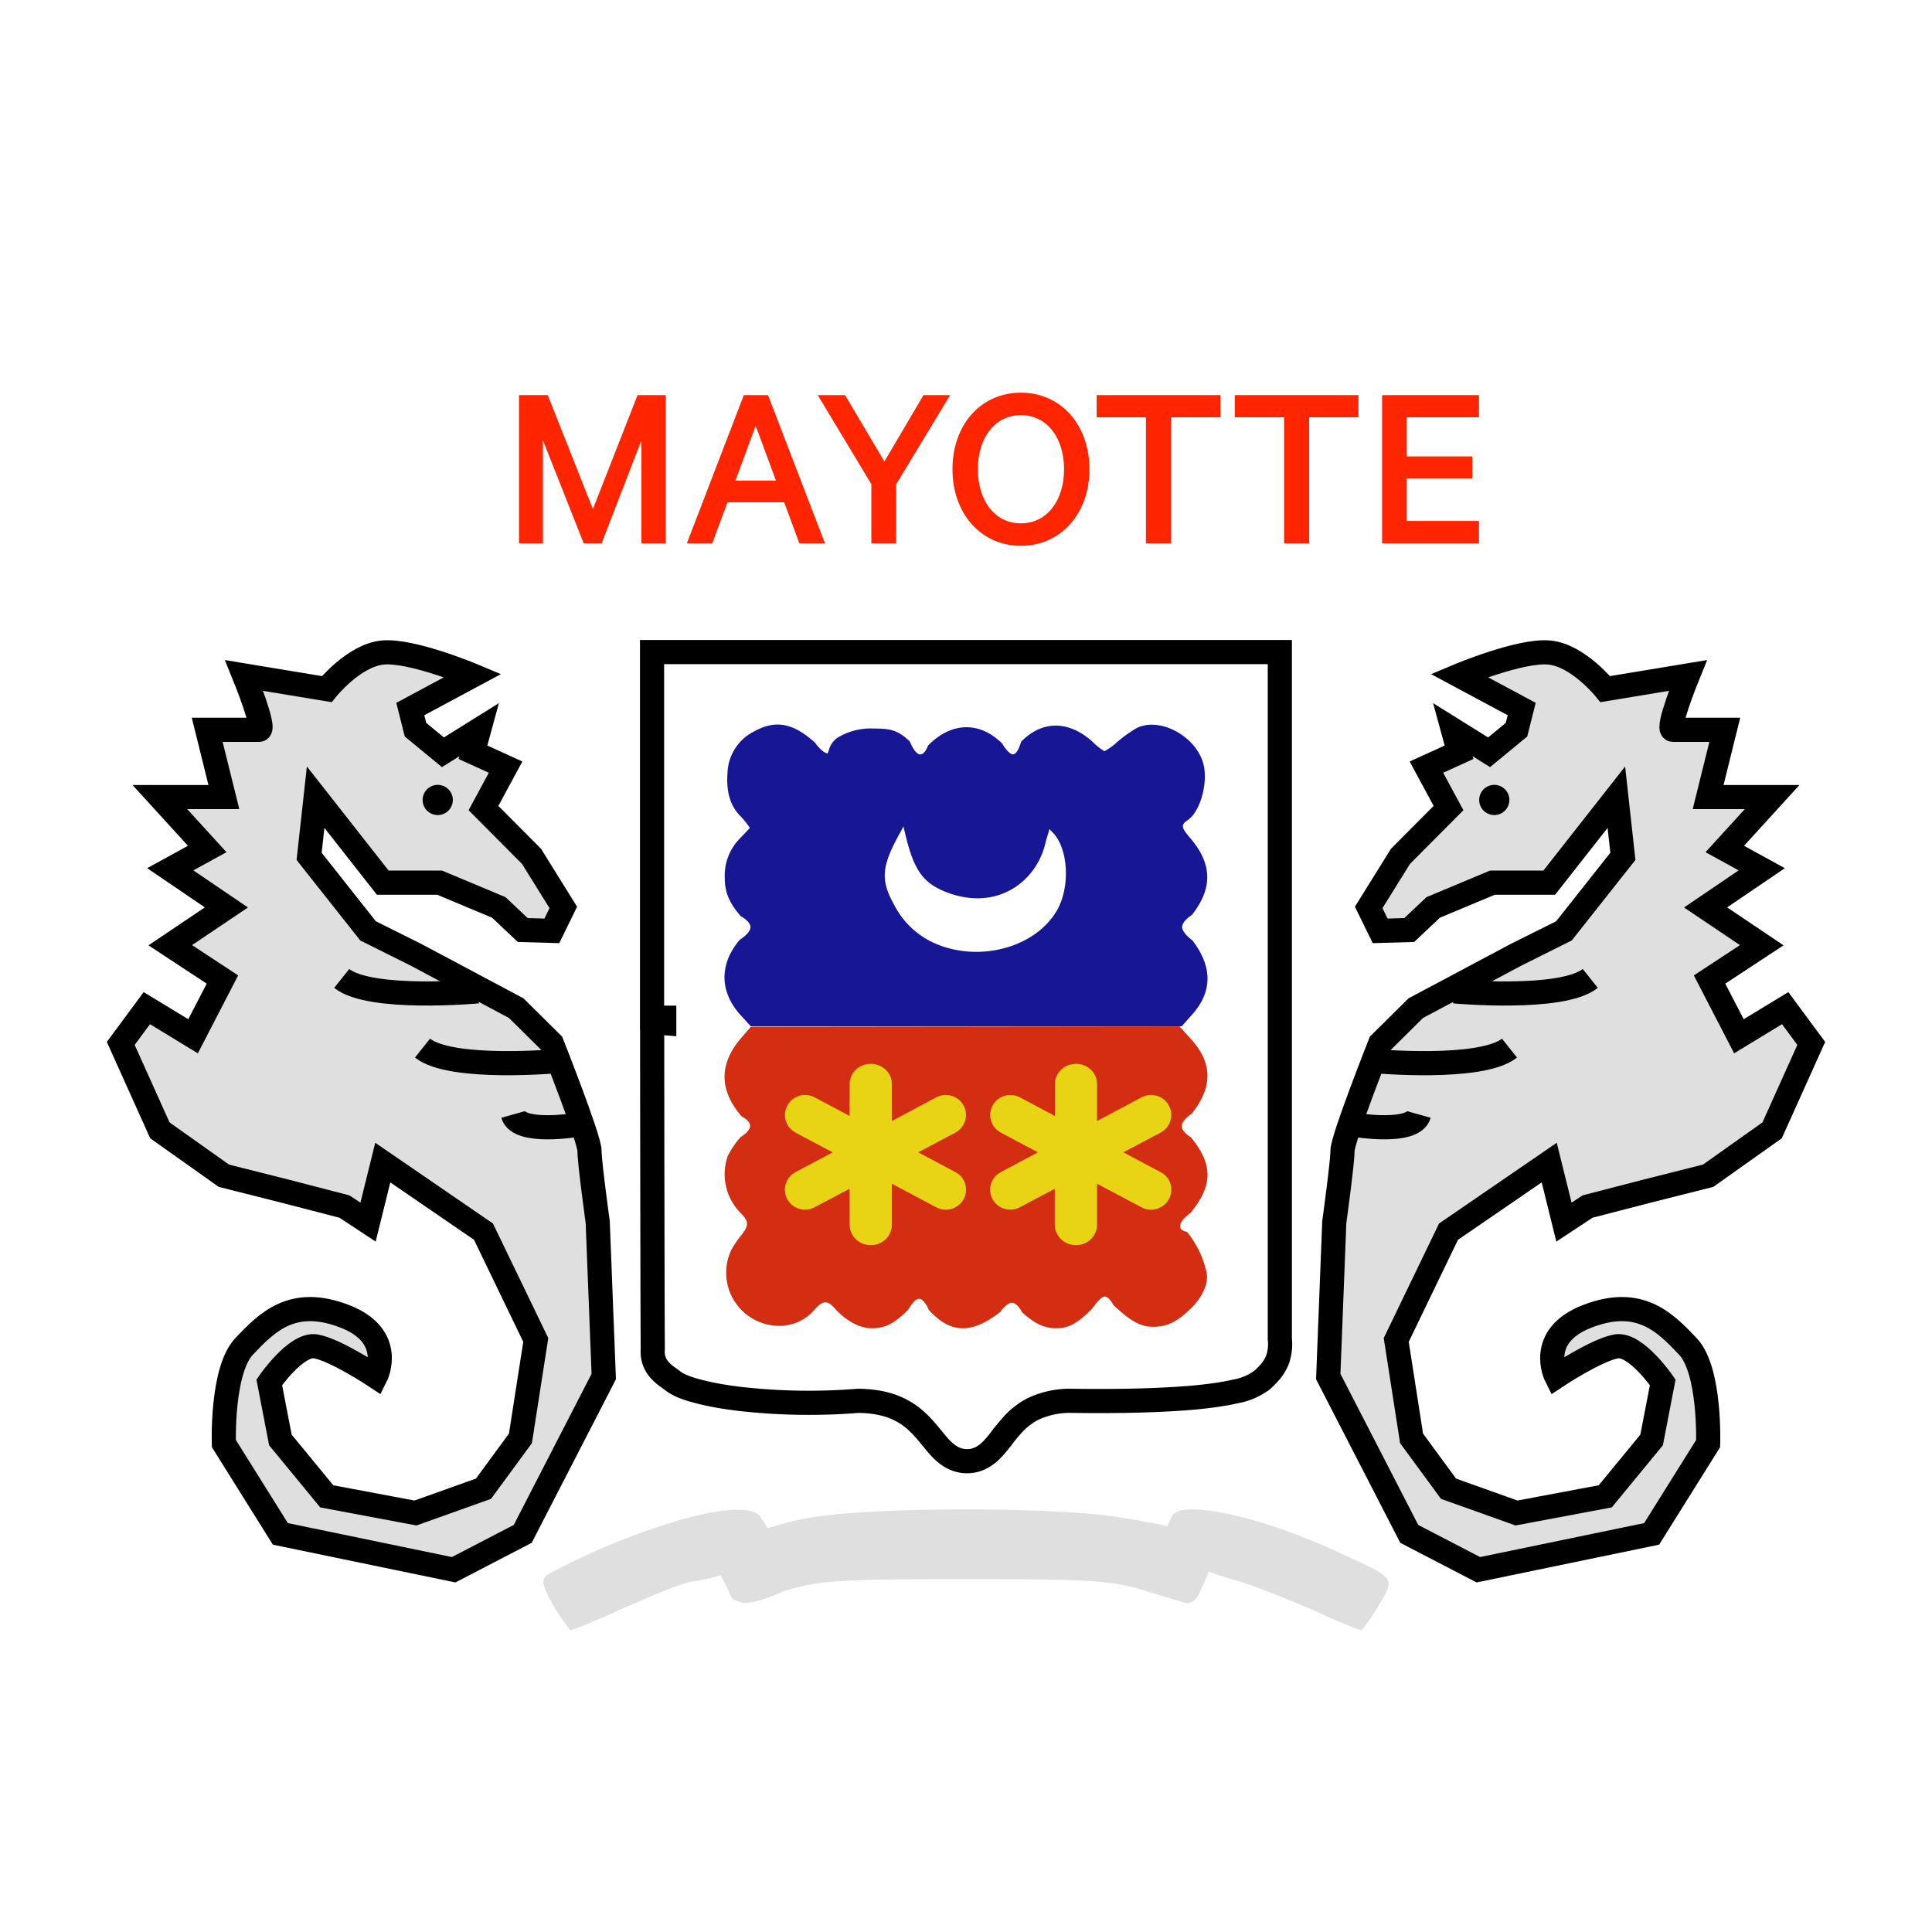 <svg fill="none" xmlns="http://www.w3.org/2000/svg" viewBox="0 0 16 12" height="1em" width="1em">
  <path fill="#fff" d="M0 0h16v12H0z"/>
  <path d="M5.545 10.614a5.741 5.741 0 00-1.004.423c-.062.04-.057.086.04.257.067.11.135.206.146.206.017 0 .203-.075.412-.171.209-.09.475-.21.598-.232a1.56 1.56 0 00.232-.051c.022.046.009.02.048.093.055.104.02.102.117.13.102.03.354-.091.354-.091.293-.09.457-.1 1.512-.1s1.219.01 1.512.105c0 0 .236.072.267.08.03.009.046.016.078.009.029-.006.059-.046.072-.07 0 0 .065-.139.082-.188.056.024.159.056.257.084.119.035.384.14.593.23.209.097.395.172.412.172.011 0 .079-.096.147-.206.135-.237.146-.217-.345-.443-.654-.302-1.309-.438-1.37-.292-.012.028-.022.044-.037.08a6.762 6.762 0 00-.41-.075c-.53-.085-1.986-.085-2.516 0-.173.025-.289.067-.386.091-.055-.098-.044-.059-.055-.086-.045-.101-.344-.085-.756.045z" fill="#DFDFDF"/>
  <path d="M6.025 4.396c-.012.164.022.28.112.368.04.042.073.092.073.092s-.045.05-.083.088a.438.438 0 00-.125.322c0 .124.036.21.133.322 0 0 .081.041.08.092-.003.051-.088.102-.088.102-.174.204-.169.438.013.632l.078.086h3.568l.087-.098c.169-.19.169-.396.002-.614 0 0-.084-.06-.085-.11-.001-.05.08-.1.08-.1.174-.22.17-.422-.01-.634-.081-.094-.083-.112-.019-.156.104-.074.169-.324.121-.475-.07-.228-.371-.38-.555-.28a1.23 1.23 0 00-.153.11.469.469 0 01-.108.078.506.506 0 01-.1-.08c-.185-.166-.406-.186-.59.002 0 0-.026.1-.065.104-.038.003-.092-.09-.092-.09-.188-.186-.423-.178-.614.018 0 0-.027.081-.07.072-.044-.01-.08-.106-.08-.106-.111-.108-.182-.106-.31-.108a.527.527 0 00-.29.077c-.082.06-.067.133-.086.129-.047-.013-.099-.088-.099-.088-.181-.164-.327-.192-.504-.094a.399.399 0 00-.221.34z" fill="#171796"/>
  <path d="M6.142 7.246s.073.035.07.08c-.002.046-.079.091-.079.091a.746.746 0 00-.106.156.456.456 0 00.104.47c.072.073.074.102.006.189a.777.777 0 00-.08.118.44.44 0 00.385.63.38.38 0 00.305-.136c.068-.075.104-.077.165-.01.09.103.207.166.305.166.116 0 .188-.038.305-.154 0 0 .047-.09.09-.09.042 0 .08.092.08.092.177.197.355.203.592.016 0 0 .052-.076.097-.075.045.001.083.079.083.079.105.094.182.132.285.132.102 0 .178-.042.297-.164 0 0 .062-.092.099-.098.037-.006.076.07.076.07.146.137.225.18.331.18.11 0 .188-.038.298-.14.102-.096.157-.209.144-.301a.8.8 0 00-.165-.346s-.064-.006-.055-.056c.01-.049.085-.1.085-.1.186-.226.188-.401.004-.626 0 0-.077-.044-.076-.094.001-.05.08-.1.08-.1.178-.22.176-.422-.004-.62L9.767 6.5l-1.775.002-1.774.002-.08.092c-.185.215-.183.433.004.65z" fill="#D42E12"/>
  <path fill-rule="evenodd" clip-rule="evenodd" d="M8.91 6.81c.086 0 .158.06.172.136l.003.03v.308l.368-.196a.168.168 0 01.227.068.164.164 0 01-.043.207l-.026.017-.308.163.308.164.026.016a.164.164 0 01.043.208.168.168 0 01-.227.067l-.368-.195v.343a.17.17 0 01-.175.165.173.173 0 01-.172-.136l-.003-.03v-.3l-.289.153a.168.168 0 01-.226-.067.164.164 0 01.043-.208l.025-.016.308-.164-.308-.163-.025-.017a.164.164 0 01-.043-.207.168.168 0 01.226-.068l.29.154v-.266a.17.17 0 01.174-.165zm-1.7 0c.087 0 .158.06.173.136l.003.03v.308l.367-.196a.168.168 0 01.227.068.164.164 0 01-.043.207l-.025.017-.308.163.308.164.025.016a.164.164 0 01.043.208.168.168 0 01-.227.067l-.367-.195v.343a.17.17 0 01-.175.165.173.173 0 01-.172-.136l-.003-.03v-.3l-.29.153a.168.168 0 01-.226-.067.164.164 0 01.043-.208l.025-.016.308-.164-.308-.163-.025-.017a.164.164 0 01-.043-.207.168.168 0 01.227-.068l.289.154v-.266a.17.17 0 01.175-.165z" fill="#E9D315"/>
  <path d="M5.401 6.428h.1v.045a.165.165 0 01-.1-.045h0v.344l.001.8c.001.607.002 1.293.004 1.605a.223.223 0 00.057.169.396.396 0 00.076.065l.03.022c.049.04.13.069.219.091.093.025.211.046.346.062a5.1 5.1 0 00.974.015c.149.002.257.03.338.07.083.04.144.093.196.15.026.028.05.057.074.086l.002.002c.022.028.047.058.071.084.051.053.12.108.22.108s.17-.056.219-.11a.94.94 0 00.07-.086l.002-.001c.022-.03.044-.057.069-.085a.603.603 0 01.183-.149.716.716 0 01.325-.069c.41.006.759-.004 1.022-.028.132-.013.244-.029.333-.05a.514.514 0 00.21-.087l.004-.002.012-.01a.63.63 0 00.037-.037.364.364 0 00.085-.127.395.395 0 00.019-.172V3.4H5.4v3.028z" stroke="#000" stroke-width=".2"/>
  <path d="M7.434 4.933c-.134.25-.14.362-.028.562a.69.69 0 00.329.314c.365.165.832.043 1.015-.264.113-.19.1-.505-.025-.643l-.034-.036-.032.109a.602.602 0 01-.181.317c-.17.155-.405.19-.647.094-.187-.075-.262-.18-.332-.47l-.017-.071-.048.088z" fill="#fff"/>
  <path fill-rule="evenodd" clip-rule="evenodd" d="M9.022 1.886c0 .366-.236.634-.568.634-.332 0-.566-.268-.566-.634 0-.368.234-.634.566-.634.332 0 .568.266.568.634zM4.496 2.5v-.854l.338.854h.148l.33-.854V2.5h.2V1.272H5.28l-.37.944-.374-.944h-.238V2.5h.198zm1.402 0l.126-.34h.47l.126.34h.212L6.36 1.272h-.2L5.688 2.5h.21zm.36-.974l-.168.454h.336l-.168-.454zm1.164.974v-.49l.446-.738h-.22l-.324.55-.326-.55h-.226l.444.738v.49h.206zm1.032-.166c-.216 0-.356-.188-.356-.448s.14-.448.356-.448c.216 0 .358.188.358.448s-.142.448-.358.448zm1.244-.878V2.5H9.49V1.456h-.408v-.184h1.024v.184h-.408zM10.842 2.5V1.456h.408v-.184h-1.024v.184h.408V2.5h.208zm1.406-.186V2.5h-.802V1.272h.802v.184h-.598v.324h.542v.182h-.542v.352h.598z" fill="#FF2500"/>
  <path fill-rule="evenodd" clip-rule="evenodd" d="M12.888 9.4s-.17-.335.26-.5c.43-.165.64.05.83.25.189.2.168.805.168.805l-.468.748-1.435.297-.572-.297L11 9.4l.05-1.28s.068-.49.068-.59c0-.102.312-.889.312-.889l.295-.292.834-.444.393-.196.488-.617-.054-.49-.556.708h-.471l-.49.205-.198.187-.241.007-.095-.194.263-.423.398-.4-.183-.339.27-.123-.051-.187.3.187.227-.187.043-.171-.518-.278s.507-.213.746-.19c.239.022.464.303.464.303l.684-.113s-.183.45-.124.45h.43l-.138.557h.53l-.392.43.306.168-.465.316.465.313-.432.284.243.47.383-.233.216.292-.324.72-.53.376-.504.127-.494.128-.196.129-.122-.493-.834.572-.433.897.127.815.306.417.563.201.735-.138.384-.467.092-.477s-.223-.324-.384-.298c-.162.027-.498.25-.498.25z" fill="#DFDFDF" stroke="#000" stroke-width=".2"/>
  <path d="M12.043 6.21s.89.082 1.127-.107m-1.796.684s.89.082 1.127-.107m-1.276.636s.48.081.527-.086" stroke="#000" stroke-width=".2"/>
  <path fill-rule="evenodd" clip-rule="evenodd" d="M12.375 4.75a.125.125 0 110-.25.125.125 0 010 .25z" fill="#000"/>
  <path fill-rule="evenodd" clip-rule="evenodd" d="M3.112 9.4s.17-.335-.26-.5c-.43-.165-.64.05-.83.25-.189.2-.168.805-.168.805l.468.748L3.757 11l.572-.297L5 9.4l-.05-1.28s-.068-.49-.068-.59c0-.102-.312-.889-.312-.889l-.295-.292-.834-.444-.393-.196-.488-.617.054-.49.556.708h.471l.49.205.198.187.241.007.095-.194-.263-.423-.398-.4.183-.339-.27-.123.051-.187-.3.187-.227-.187-.043-.171.518-.278s-.507-.213-.746-.19c-.239.022-.464.303-.464.303l-.684-.113s.183.45.124.45h-.43l.138.557h-.53l.392.43-.306.168.465.316-.465.313.432.284-.243.47-.383-.233L1 6.641l.324.72.53.376.504.127.494.128.196.129.122-.493.834.572.433.897-.127.815-.306.417-.563.201-.735-.138-.384-.467-.092-.477s.223-.324.384-.298c.162.027.498.25.498.25z" fill="#DFDFDF" stroke="#000" stroke-width=".2"/>
  <path d="M3.957 6.21s-.89.082-1.127-.107m1.796.684s-.89.082-1.127-.107m1.276.636s-.48.081-.527-.086" stroke="#000" stroke-width=".2"/>
  <path fill-rule="evenodd" clip-rule="evenodd" d="M3.625 4.75a.125.125 0 100-.25.125.125 0 000 .25z" fill="#000"/>
</svg>

